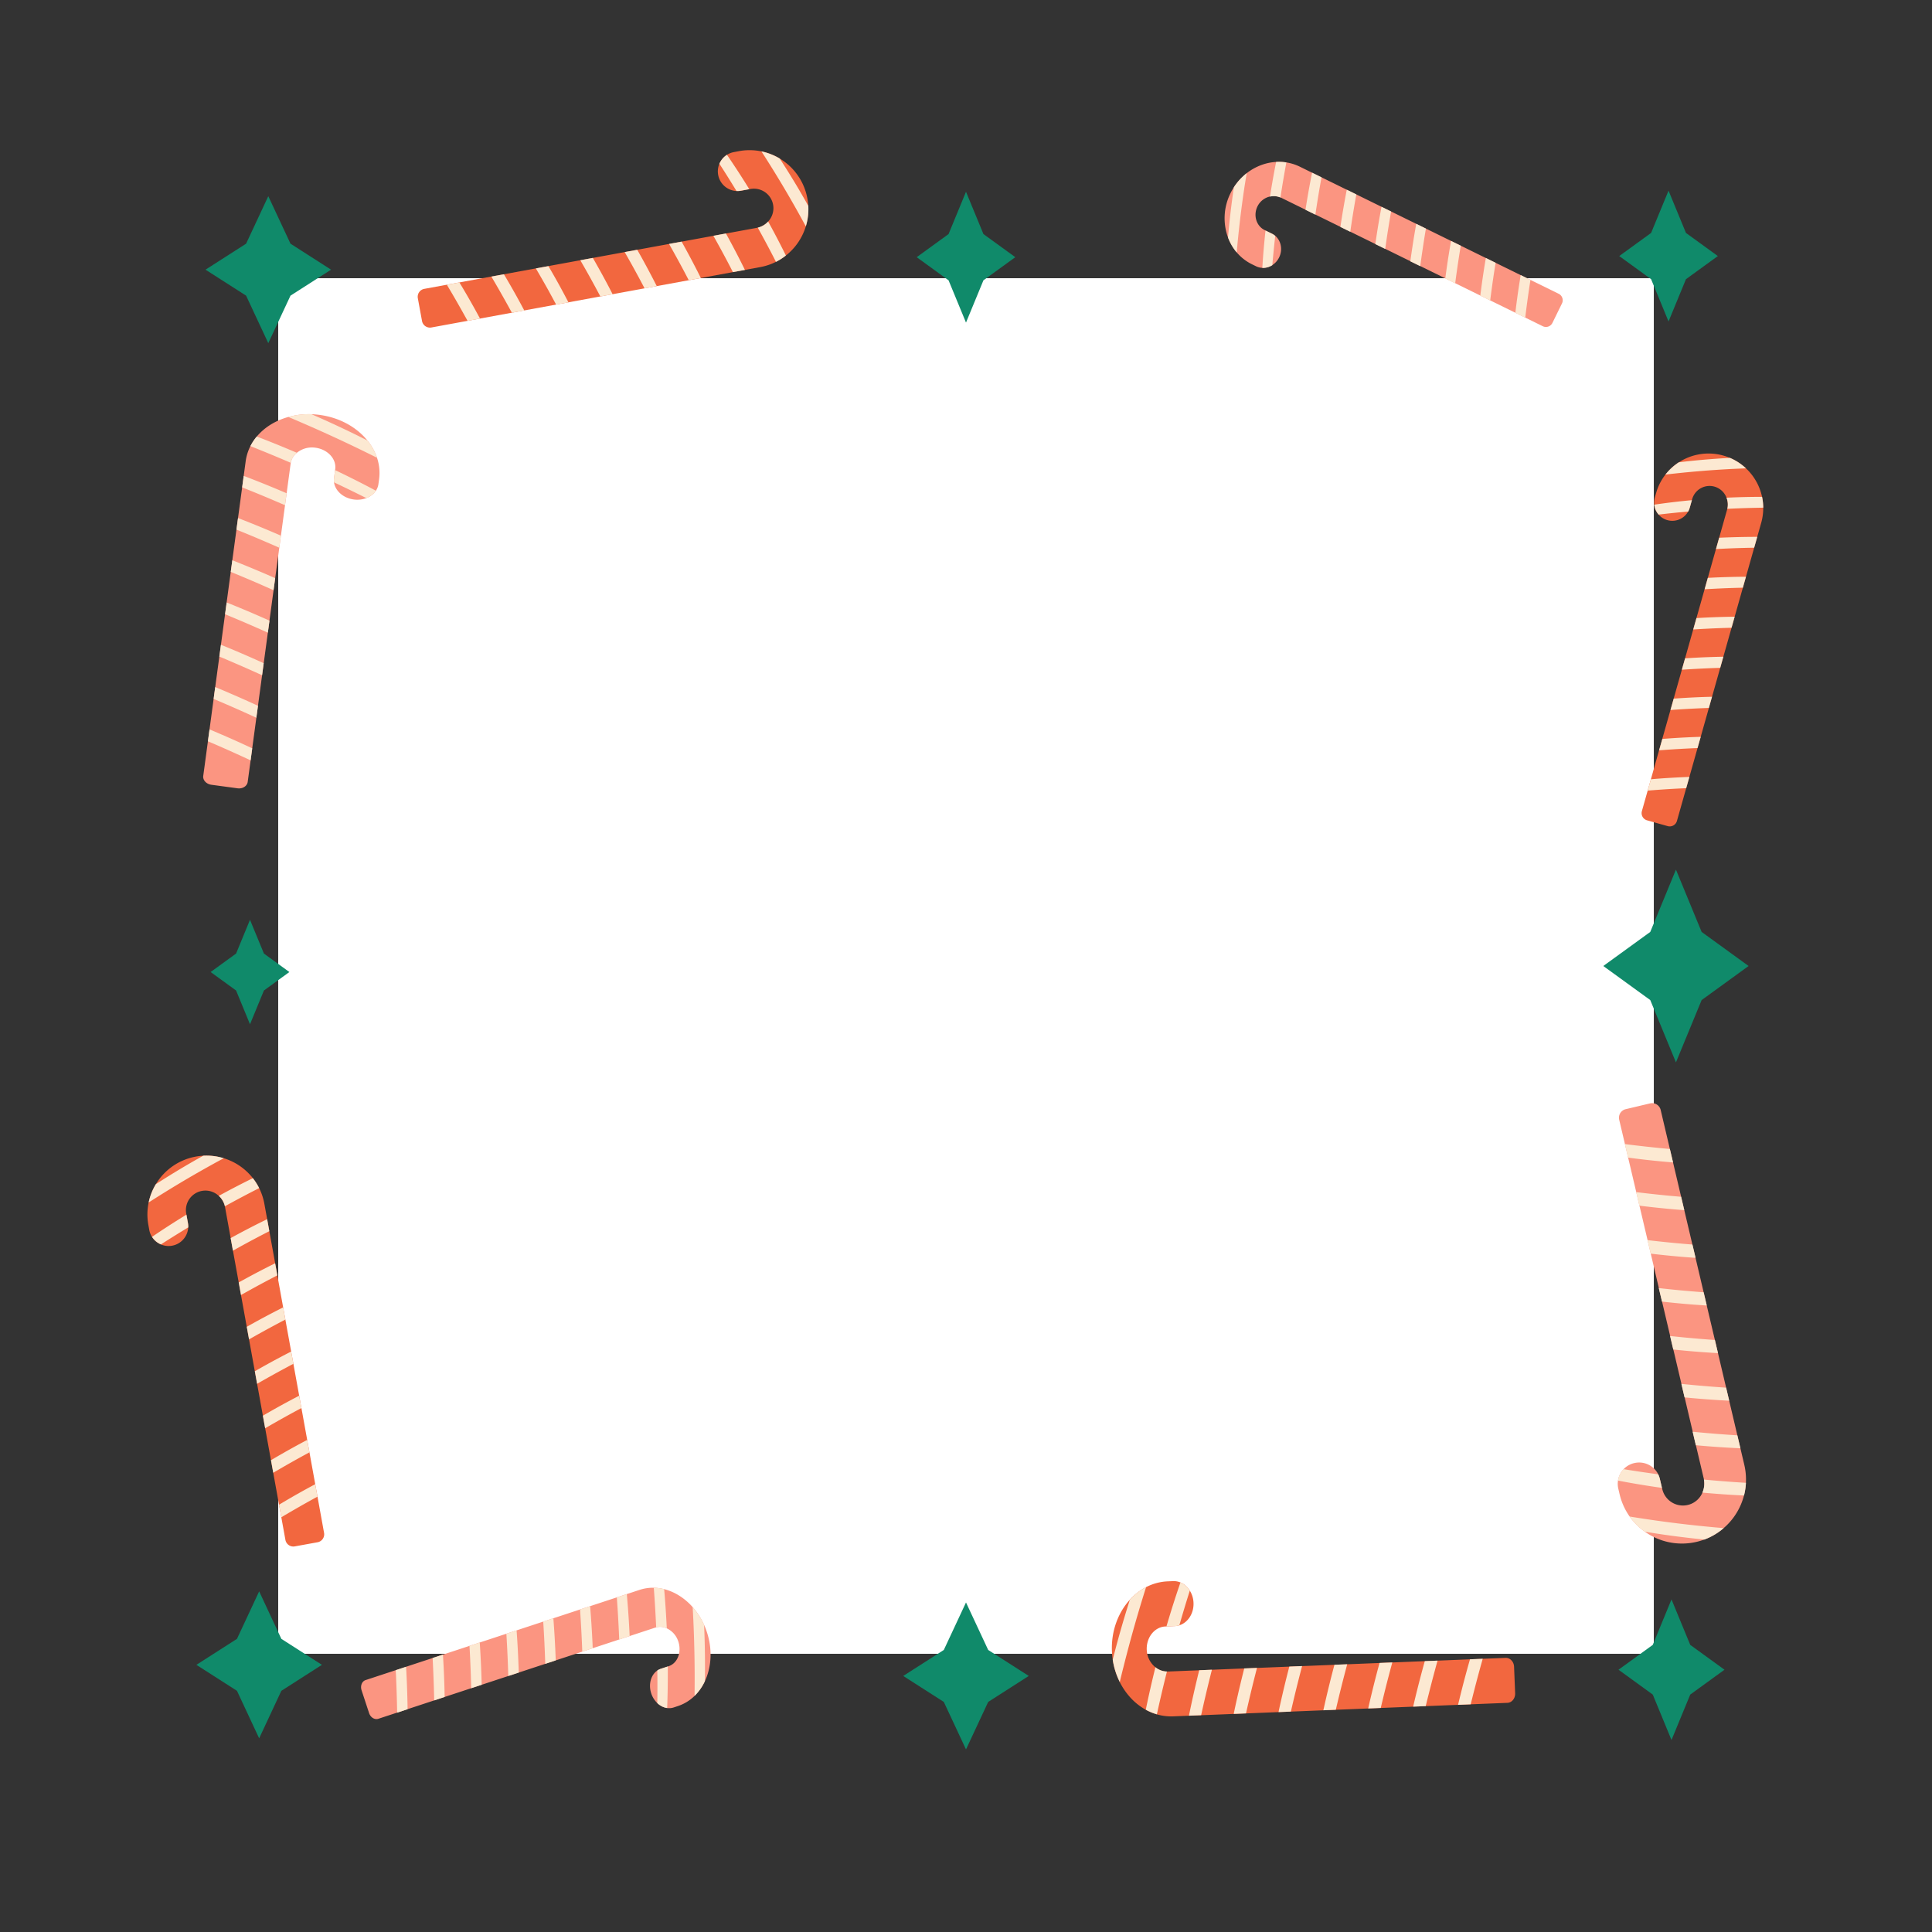 <svg xmlns="http://www.w3.org/2000/svg" viewBox="0 0 2000 2000" width="300" height="300" fill="none"><rect x="0" y="0" width="2000" height="2000" fill="#333333" stroke="none"/><defs><style>.cls-8ne2{fill:#fb9581}.cls-8ne3{fill:#fce9d2}.cls-8ne4{fill:#f2673f}</style></defs><g id="\u0421\u043B\u043E\u0439_13" data-name="\u0421\u043B\u043E\u0439 13"><path d="M287.99 287.99h1424.03v1424.03H287.99z" style="fill:#fff"/><path d="m1719.12 1149 86.57 367.34a66.38 66.38 0 0 1-21.3 65.5 65.8 65.8 0 0 1-20 11.84 67 67 0 0 1-8 2.42 66.14 66.14 0 0 1-53.72-10.56 66.2 66.2 0 0 1-15.67-15.64 66.3 66.3 0 0 1-10.39-23.09l-1.33-5.66a22.07 22.07 0 0 1 2.72-16.69 22 22 0 0 1 2.76-3.58 21.85 21.85 0 0 1 11-6.3 22.09 22.09 0 0 1 26.57 16.44l2.44 10.37a21.93 21.93 0 0 0 41.59 3.74 22.76 22.76 0 0 0 1.59-13.5c0-.27-.11-.53-.17-.79l-87.56-371.56a9.08 9.08 0 0 1 6.67-11.06l25.33-6a9.13 9.13 0 0 1 10.9 6.78" class="cls-8ne2"/><path d="m1728.64 1189.45 3.28 13.89q-5.72-.46-11.52-1-18-1.68-35.05-4l-3.3-14q19.44 2.51 39.87 4.46Zm11.66 49.46 3.26 13.84q-8.52-.63-17.25-1.45-15-1.41-29.24-3.22l-3.31-14q16.68 2.06 34.06 3.72 6.29.58 12.48 1.11m11.7 49.43 3.25 13.78q-11.33-.78-23-1.86-11.93-1.11-23.44-2.5l-3.31-14q13.89 1.65 28.26 3 9.17.87 18.24 1.58m11.6 49.42 3.22 13.69q-14.07-.85-28.72-2.22-8.92-.84-17.63-1.83l-3.31-14q11.08 1.28 22.45 2.35 12.15 1.12 23.99 2.01m11.64 49.39 3.2 13.6q-16.8-.93-34.44-2.56-6-.56-11.84-1.18l-3.31-14q8.25.9 16.67 1.7 15.09 1.42 29.72 2.44m11.63 49.35 3.18 13.52q-19.5-1-40.15-2.86l-6.06-.59-3.3-14q5.4.57 10.88 1.09 18.06 1.7 35.45 2.84m11.62 49.33 3.16 13.41q-22.15-.95-45.85-3.12h-.29l-3.29-14 5.1.49q21.04 2 41.17 3.22m-80.24 45.17 2.18 9.24c-15.85-2.21-31-4.76-45.52-7.55a22.1 22.1 0 0 1 5.81-11.83q17.43 2.85 35.79 5.33a22 22 0 0 1 1.74 4.81m89.14 4a66 66 0 0 1-2 13.13q-20.87-.94-43.1-3a22.76 22.76 0 0 0 1.59-13.5q22.27 2.12 43.51 3.37m-23.01 46.89a65.8 65.8 0 0 1-20 11.84c-21.63-2.1-42.22-4.88-61.71-8.14a66.2 66.2 0 0 1-15.67-15.69c25.85 4.23 53.27 7.88 82.15 10.63q7.65.74 15.23 1.36" class="cls-8ne3"/><path d="m1613.83 304.26-268.08-131.63a49.4 49.4 0 0 0-24.71-5 52.7 52.7 0 0 0-15.86 3.41 56.4 56.4 0 0 0-14.62 8.26 58.6 58.6 0 0 0-13.23 14.5 62 62 0 0 0-3.49 6.17 57.93 57.93 0 0 0-2.6 45.86 51.8 51.8 0 0 0 9 15.44 49 49 0 0 0 15.86 12.34l4.12 2a16.45 16.45 0 0 0 6.49 1.66 17.6 17.6 0 0 0 7-1.14 18.7 18.7 0 0 0 3.34-1.68 19.6 19.6 0 0 0 7.1-8c3.91-8 2-17.17-4-22.32a16 16 0 0 0-3.38-2.21l-7.57-3.72c-9-4.42-12.26-16.1-6.91-25.62a19.1 19.1 0 0 1 12.36-9.15 17.2 17.2 0 0 1 10.81.92l.58.26 271.16 133.15a7.46 7.46 0 0 0 9.94-3.66l9.73-19.82a7.5 7.5 0 0 0-3.04-10.02" class="cls-8ne2"/><path d="m1584.34 289.78-10.14-5c-.52 3.18-1 6.39-1.53 9.62q-2.31 15.07-4 29.45l10.23 5q2-16.38 4.54-33.48Zm-36.09-17.72-10.1-5q-1.23 7.09-2.35 14.41-1.92 12.51-3.38 24.54l10.24 5q1.75-14 3.95-28.59.8-5.18 1.64-10.36m-36.08-17.72-10.05-4.93q-1.68 9.42-3.18 19.19-1.53 10-2.77 19.65l10.24 5q1.52-11.67 3.34-23.7 1.17-7.68 2.42-15.21m-36.06-17.7-10-4.91q-2.16 11.7-4 24-1.15 7.47-2.13 14.78l10.25 5q1.24-9.31 2.69-18.83 1.49-10.18 3.19-20.04m-36.05-17.7-9.92-4.88q-2.67 14-4.94 28.71-.77 5-1.46 9.92l10.25 5q.94-6.92 2-14 1.94-12.57 4.07-24.75m-36.01-17.69-9.87-4.84q-3.17 16.17-5.85 33.45c-.26 1.69-.51 3.38-.76 5.07l10.23 5q.65-4.53 1.34-9.11 2.3-15.1 4.91-29.57m-36-17.67-9.79-4.81q-3.72 18.36-6.79 38.17a2 2 0 0 0 0 .25l10.2 5c.21-1.43.42-2.85.64-4.27q2.64-17.61 5.74-34.34M1316.8 242l-6.75-3.32q-2.19 20.07-3.29 38.63a17.6 17.6 0 0 0 7-1.14 18.7 18.7 0 0 0 3.34-1.68q1.29-14.79 3-30.28a16 16 0 0 0-3.3-2.21m14.84-73.83a49.6 49.6 0 0 0-10.6-.51q-3.46 17.29-6.36 35.89a17.2 17.2 0 0 1 10.81.92q2.85-18.66 6.15-36.3m-41.08 11.17a58.6 58.6 0 0 0-13.23 14.5 805 805 0 0 0-6.09 52 51.8 51.8 0 0 0 9 15.44c1.91-21.94 4.59-45.06 8.26-69.22q1.03-6.39 2.06-12.72" class="cls-8ne3"/><path d="m210.4 803.23 43.93-325.8a48.9 48.9 0 0 1 4.88-15.6 52.3 52.3 0 0 1 6.6-9.93A60.3 60.3 0 0 1 280 439.67a70.7 70.7 0 0 1 18.4-8 79.6 79.6 0 0 1 23.94-2.87 87 87 0 0 1 8.74.73c20.71 2.79 38.26 12.84 49.3 26.51a57 57 0 0 1 9.93 17.91 49.16 49.16 0 0 1 2.12 22.13l-.68 5a16.35 16.35 0 0 1-2.64 6.93 19.3 19.3 0 0 1-5.92 5.64 22 22 0 0 1-4 2 26.6 26.6 0 0 1-13 1.42c-10.89-1.47-19.16-9-20.42-17.72a16.2 16.2 0 0 1 0-4.46l1.24-9.2c1.47-10.95-8.45-21.25-21.92-22.38a24.72 24.72 0 0 0-17.81 5.44 17.87 17.87 0 0 0-6.28 10.36c0 .23-.08.46-.11.69l-44.46 329.55c-.57 4.37-5.21 7.41-10.48 6.7l-27.11-3.66c-5.25-.71-9.03-4.81-8.44-9.16" class="cls-8ne2"/><path d="m215.23 767.39 1.66-12.32q5.48 2.29 11 4.67 17.19 7.38 33.2 14.93l-1.67 12.43q-18.3-8.54-37.78-17Zm5.92-43.87 1.65-12.27q8.19 3.36 16.52 7 14.27 6.13 27.73 12.38L265.37 743q-15.74-7.24-32.3-14.41-5.98-2.59-11.92-5.07m5.91-43.84 1.65-12.22q10.89 4.41 22 9.2 11.37 4.89 22.24 9.86L271.31 699q-13.11-6-26.82-11.9-8.78-3.83-17.43-7.42m5.94-43.83 1.64-12.15q13.57 5.41 27.56 11.42 8.52 3.66 16.76 7.37l-1.68 12.45q-10.49-4.73-21.33-9.41-11.61-4.99-22.95-9.68m5.88-43.85 1.62-12q16.26 6.38 33.1 13.6 5.7 2.45 11.26 4.92L283.18 611q-7.81-3.5-15.84-7-14.34-6.22-28.46-12m5.9-43.73 1.62-12q18.9 7.31 38.6 15.73c1.93.83 3.86 1.66 5.77 2.5l-1.66 12.5c-3.41-1.51-6.87-3-10.35-4.52q-17.22-7.48-33.98-14.21m5.9-43.74 1.6-11.9q21.54 8.17 44.16 17.87l.27.12L295 523l-4.86-2.11q-20.03-8.65-39.46-16.36m95.12-9.66 1.1-8.2q22.29 10.63 42.27 21.33a19.3 19.3 0 0 1-5.92 5.64 22 22 0 0 1-4 2q-16.18-8.14-33.45-16.3a16.2 16.2 0 0 1 0-4.47m-86.59-33.04a52.3 52.3 0 0 1 6.6-9.93q20.28 7.74 41.5 16.83a17.87 17.87 0 0 0-6.31 10.38q-21.26-9.16-41.79-17.28m39.23-30.2a79.6 79.6 0 0 1 23.94-2.87c20.61 8.94 40 18.09 58 27.24a57 57 0 0 1 9.93 17.91c-24-12.07-49.82-24.2-77.34-36.08q-7.27-3.17-14.53-6.2" class="cls-8ne3"/><path d="m378.45 1739.22 283.67-93.39a44.2 44.2 0 0 1 14.68-2.21 47.2 47.2 0 0 1 10.74 1.46 54.4 54.4 0 0 1 15.63 6.76 64.2 64.2 0 0 1 13.88 11.85 72.1 72.1 0 0 1 11.84 18.43 74 74 0 0 1 2.88 7.43c5.94 18 4.69 36.36-2.09 50.81A51.9 51.9 0 0 1 719 1755.6a44.65 44.65 0 0 1-17.24 10.52l-4.37 1.44a15 15 0 0 1-6.71.59 17.6 17.6 0 0 1-7-2.6 20 20 0 0 1-3.19-2.48 24.2 24.2 0 0 1-6.34-10.08c-3.12-9.48-.27-19.22 6.37-23.71a14.8 14.8 0 0 1 3.65-1.79l8-2.64c9.53-3.14 14-15.33 9.59-26.79a22.52 22.52 0 0 0-11.51-12.4 16.27 16.27 0 0 0-11-1.05l-.61.19-286.93 94.47c-3.8 1.27-8.12-1.31-9.64-5.91l-7.77-23.6c-1.49-4.57.36-9.29 4.15-10.54" class="cls-8ne2"/><path d="m409.65 1729 10.73-3.53q.3 5.38.56 10.85.78 17 1 33.06l-10.82 3.56q-.3-18.35-1.14-37.6Zm38.2-12.62 10.69-3.52q.49 8 .88 16.26.65 14.09.88 27.57l-10.83 3.56q-.33-15.72-1.05-32.11-.25-5.92-.57-11.76m38.15-12.57 10.63-3.5q.72 10.65 1.23 21.65.53 11.25.77 22.1l-10.84 3.57q-.31-13.1-.92-26.64-.36-8.68-.87-17.18m38.18-12.57 10.58-3.48q1 13.24 1.61 27.06c.26 5.61.47 11.14.63 16.62l-10.85 3.56q-.28-10.46-.77-21.17-.51-11.43-1.2-22.59m38.15-12.56 10.5-3.45q1.24 15.81 2 32.43.25 5.64.45 11.16l-10.84 3.57q-.26-7.77-.6-15.7-.61-14.23-1.51-28.01m38.11-12.54 10.43-3.44q1.54 18.35 2.46 37.81c.09 1.91.17 3.82.24 5.71l-10.82 3.57q-.18-5.1-.41-10.26-.76-17.02-1.9-33.39m38.09-12.54 10.35-3.41a999 999 0 0 1 2.92 43.17 2 2 0 0 1 0 .27l-10.8 3.56c-.07-1.6-.13-3.2-.21-4.81q-.86-19.84-2.26-38.78m45.64 73.89 7.13-2.35q.15 22.42-.65 43a17.6 17.6 0 0 1-7-2.6 20 20 0 0 1-3.19-2.48q.22-16.46 0-33.79a14.8 14.8 0 0 1 3.71-1.78m-7.37-83.87a47.2 47.2 0 0 1 10.74 1.46q1.71 19.64 2.72 40.58a16.27 16.27 0 0 0-11-1.05q-.94-21-2.46-40.99m40.25 20.07a72.1 72.1 0 0 1 11.84 18.43c.88 20.38 1.09 39.82.79 58.24A51.9 51.9 0 0 1 719 1755.6c.33-24.43 0-50.31-1.21-77.52q-.34-7.26-.74-14.39" class="cls-8ne3"/><path d="m1735.94 849.89 87.24-308.61a56.3 56.3 0 0 0 2.12-15.72 55.3 55.3 0 0 0-1.22-11.23 56.66 56.66 0 0 0-16.63-29.48 56 56 0 0 0-16.63-10.85 60 60 0 0 0-6.72-2.36 56.43 56.43 0 0 0-46.13 6.92 56.2 56.2 0 0 0-13.91 12.72 55.8 55.8 0 0 0-9.7 19.2l-1.34 4.76a18.83 18.83 0 0 0 13 23.19 18.83 18.83 0 0 0 21.57-8.93 19.3 19.3 0 0 0 1.66-4l2.46-8.72a18.71 18.71 0 0 1 35.55-1.59 19.4 19.4 0 0 1 .86 11.53c-.06.22-.11.45-.18.67l-88.23 312.15a7.73 7.73 0 0 0 5.27 9.64l21.35 6a7.77 7.77 0 0 0 9.61-5.29" class="cls-8ne4"/><path d="m1745.54 815.94 3.3-11.67c-3.26.12-6.54.25-9.84.42q-15.4.73-30 2l-3.32 11.77q16.63-1.4 34.11-2.27Zm11.74-41.55 3.29-11.63q-7.27.22-14.75.58-12.77.61-25 1.61l-3.33 11.79q14.26-1.11 29.14-1.87 5.37-.27 10.65-.48m11.72-41.53 3.27-11.57c-6.44.15-13 .37-19.64.7s-13.48.74-20 1.23l-3.36 11.78q11.88-.87 24.17-1.49 7.88-.38 15.56-.65m11.76-41.51 3.25-11.51q-12 .2-24.54.79-7.63.38-15.08.88l-3.33 11.8q9.48-.66 19.2-1.14 10.4-.52 20.5-.82m11.73-41.5 3.23-11.43q-14.34.15-29.42.86c-3.41.17-6.78.36-10.13.56l-3.33 11.79q7-.45 14.25-.81 12.91-.65 25.4-.97m11.72-41.46 3.21-11.35q-16.64.06-34.3.89l-5.18.27-3.33 11.8c3.08-.19 6.19-.35 9.31-.51q15.44-.8 30.29-1.1m11.71-41.39 3.18-11.26q-18.88 0-39.15.9h-.25l-3.32 11.75 4.36-.23q18-.94 35.18-1.16m-66.66-41.48 2.19-7.76q-20.35 1.9-39 4.67a18.8 18.8 0 0 0 4.51 10.27q14.94-1.77 30.67-3.16a19.3 19.3 0 0 0 1.63-4.02m76.04.04a55.3 55.3 0 0 0-1.22-11.23c-11.87 0-24.16.28-36.81.88a19.4 19.4 0 0 1 .86 11.53q19.05-.94 37.17-1.18m-17.86-40.71a56 56 0 0 0-16.62-10.85c-18.5 1-36.14 2.54-52.85 4.56a56.2 56.2 0 0 0-13.91 12.72c22.18-2.61 45.66-4.65 70.34-5.89q6.6-.3 13.04-.54" class="cls-8ne3"/><path d="M446.61 339 787 276.5a60.8 60.8 0 0 0 16.25-5.43 60 60 0 0 0 10.28-6.54 60.94 60.94 0 0 0 20.63-30.15 60.6 60.6 0 0 0 2.56-21.26 63 63 0 0 0-.92-7.63 60.9 60.9 0 0 0-28.67-41.38 60.6 60.6 0 0 0-18.94-7.4 60.4 60.4 0 0 0-23.22-.25l-5.24 1a19.9 19.9 0 0 0-7.21 2.83 20.3 20.3 0 0 0-5.81 5.61 21 21 0 0 0-2 3.65 20.35 20.35 0 0 0 17.68 28.2 20 20 0 0 0 4.67-.31l9.62-1.76a20.19 20.19 0 0 1 18.48 33.66 20.9 20.9 0 0 1-10.76 6.33l-.72.15L439.36 299a8.35 8.35 0 0 0-6.83 9.7l4.33 23.55a8.38 8.38 0 0 0 9.75 6.75" class="cls-8ne4"/><path d="m484.06 332.16 12.87-2.36q-2.51-4.65-5.09-9.34-8.05-14.55-16.26-28.08l-13 2.39q9.27 15.45 18.45 32Zm45.83-8.42 12.83-2.36q-3.68-6.94-7.58-14-6.69-12.08-13.48-23.45l-13 2.39q7.87 13.29 15.68 27.33 2.82 5.06 5.55 10.09m45.82-8.42 12.76-2.32q-4.82-9.25-10-18.7-5.34-9.63-10.75-18.82l-13 2.39q6.51 11.08 13 22.7 4.06 7.43 7.99 14.75m45.79-8.41 12.69-2.33q-5.91-11.55-12.46-23.39-4-7.21-8-14.18l-13 2.39q5.14 8.87 10.25 18.05 5.41 9.81 10.52 19.46m45.77-8.41 12.61-2.32q-7-13.81-14.85-28.08-2.67-4.83-5.36-9.54l-13 2.39q3.8 6.62 7.58 13.41 6.75 12.2 13.02 24.14m45.73-8.4 12.52-2.3q-8-16.08-17.2-32.79l-2.73-4.89-13 2.39c1.64 2.89 3.29 5.82 4.92 8.77q8.14 14.58 15.49 28.82m45.72-8.4 12.43-2.28q-9-18.33-19.53-37.49l-.13-.24-13 2.38 2.3 4.12q9.49 16.99 17.93 33.51m8.36-84.3 8.57-1.57a835 835 0 0 0-23.12-35.58 20.3 20.3 0 0 0-5.81 5.61 21 21 0 0 0-2 3.65q8.84 13.63 17.68 28.2a20 20 0 0 0 4.68-.31m36.2 73.67a60 60 0 0 0 10.28-6.54q-8.47-17.23-18.38-35.23a20.9 20.9 0 0 1-10.76 6.33q9.99 18 18.86 35.44m30.91-36.69a60.6 60.6 0 0 0 2.56-21.26 829 829 0 0 0-29.59-49 60.6 60.6 0 0 0-18.94-7.4c13.09 20.23 26.26 42 39.21 65.31q3.44 6.19 6.76 12.35" class="cls-8ne3"/><path d="m335.46 1586.76-61.78-340.56a61 61 0 0 0-5.4-16.26 60 60 0 0 0-6.51-10.3 61.1 61.1 0 0 0-30.11-20.64 60.5 60.5 0 0 0-21.25-2.61 63 63 0 0 0-7.64.9 61 61 0 0 0-41.44 28.58 60.3 60.3 0 0 0-7.45 18.93 60.3 60.3 0 0 0-.3 23.22l.95 5.24a20.18 20.18 0 0 0 8.42 13 20.6 20.6 0 0 0 3.65 2 20.35 20.35 0 0 0 28.24-17.61 20.7 20.7 0 0 0-.3-4.68l-1.75-9.62A20.19 20.19 0 0 1 226.5 1238a20.8 20.8 0 0 1 6.3 10.77l.15.73 62.49 344.48a8.34 8.34 0 0 0 9.69 6.84l23.56-4.27a8.38 8.38 0 0 0 6.77-9.79" class="cls-8ne4"/><path d="m328.67 1549.3-2.34-12.88c-3.1 1.66-6.22 3.34-9.35 5.07q-14.57 8-28.11 16.19l2.35 13q15.48-9.24 32-18.38Zm-8.32-45.85-2.35-12.84q-7 3.66-14 7.55-12.09 6.66-23.48 13.43l2.35 13q13.32-7.85 27.37-15.63 5.08-2.79 10.11-5.51m-8.35-45.84-2.32-12.77q-9.25 4.8-18.71 10-9.64 5.31-18.85 10.7l2.36 13q11.1-6.48 22.73-12.91 7.47-4.1 14.79-8.02m-8.28-45.81-2.3-12.7q-11.57 5.9-23.42 12.41-7.23 4-14.2 8l2.36 13q8.88-5.13 18.08-10.21 9.83-5.41 19.48-10.5m-8.31-45.8-2.29-12.61q-13.83 6.94-28.11 14.78-4.85 2.67-9.55 5.34l2.36 13q6.63-3.78 13.43-7.55 12.2-6.72 24.16-12.96m-8.3-45.74-2.27-12.53q-16.09 7.95-32.82 17.13c-1.64.9-3.28 1.81-4.9 2.72l2.36 13c2.89-1.64 5.83-3.27 8.77-4.9q14.61-8.09 28.86-15.42m-8.3-45.74-2.25-12.43q-18.35 8.91-37.56 19.45l-.23.13 2.35 13 4.12-2.29q17.05-9.44 33.57-17.86m-84.27-8.52-1.54-8.6q-18.82 11.52-35.63 23a20.1 20.1 0 0 0 5.6 5.81 20.6 20.6 0 0 0 3.65 2q13.65-8.79 28.24-17.61a20.7 20.7 0 0 0-.32-4.6m73.74-36.06a60 60 0 0 0-6.51-10.3q-17.26 8.46-35.27 18.31a20.8 20.8 0 0 1 6.3 10.77q18.02-9.95 35.48-18.78M231.66 1199a60.5 60.5 0 0 0-21.25-2.61c-17.48 9.7-33.84 19.6-49.08 29.48a60.3 60.3 0 0 0-7.45 18.93c20.26-13 42.05-26.17 65.4-39.07q6.21-3.47 12.38-6.73" class="cls-8ne3"/><path d="m1560.5 1762.77-345.84 14a53.3 53.3 0 0 1-17.05-2.07 55.8 55.8 0 0 1-11.5-4.77 62.5 62.5 0 0 1-15.25-11.89 70.3 70.3 0 0 1-11.67-16.76 77.1 77.1 0 0 1-7.3-23.15 84 84 0 0 1-.83-8.77c-.84-20.94 6.41-40 18.59-53.37a60.1 60.1 0 0 1 16.79-13 53.6 53.6 0 0 1 22.57-6l5.32-.22a17.9 17.9 0 0 1 7.67 1.39 20.5 20.5 0 0 1 6.93 4.85 23 23 0 0 1 2.76 3.6 25.7 25.7 0 0 1 3.83 12.62c.45 11-5.84 20.51-14.68 23.29a17.8 17.8 0 0 1-4.63.8l-9.76.4c-11.62.47-20.51 12.08-19.25 25.59a24.36 24.36 0 0 0 8.85 16.63 19.25 19.25 0 0 0 11.91 4.43h.74l349.82-14.13c4.64-.22 8.63 3.83 8.84 9.17l1.11 27.42c.23 5.29-3.35 9.75-7.97 9.94" class="cls-8ne4"/><path d="m1522.46 1764.3-13.08.53c.93-3.88 1.87-7.78 2.85-11.7q4.56-18.27 9.5-35.43l13.18-.53q-5.54 19.59-10.75 40.31c-.57 2.28-1.16 4.52-1.7 6.82m-46.56 1.88-13 .53q2-8.68 4.22-17.55 3.78-15.17 7.83-29.57l13.2-.53q-4.66 16.82-9.1 34.45-1.63 6.38-3.15 12.67m-46.55 1.88-13 .53q2.59-11.55 5.55-23.39 3-12.1 6.21-23.72l13.22-.53q-3.84 14-7.5 28.59-2.3 9.35-4.48 18.52m-46.52 1.88-12.89.52q3.15-14.37 6.85-29.24 2.26-9.06 4.62-17.85l13.22-.53q-3 11.19-5.91 22.73-3.09 12.32-5.89 24.37m-46.5 1.88-12.81.52q3.68-17.19 8.12-35.09 1.52-6.06 3.07-12l13.22-.54q-2.21 8.34-4.35 16.88-3.85 15.31-7.25 30.23m-46.46 1.88-12.73.51q4.15-20 9.36-40.92.76-3.09 1.55-6.15l13.2-.53q-1.43 5.46-2.82 11-4.61 18.39-8.56 36.09m-46.44 1.87-12.63.51q4.59-22.71 10.56-46.76c0-.1 0-.2.07-.3l13.16-.53c-.44 1.72-.87 3.44-1.31 5.17q-5.35 21.34-9.85 41.91m-27.21-92.26-8.7.35q7-23.88 14.49-45.51a20.5 20.5 0 0 1 6.93 4.85 23 23 0 0 1 2.76 3.6q-5.52 17.42-10.85 35.91a17.8 17.8 0 0 1-4.63.8m-18.61 91.35a55.8 55.8 0 0 1-11.5-4.77q4.37-21.39 10-44a19.25 19.25 0 0 0 11.91 4.43q-5.7 22.68-10.41 44.34m-38.42-33.43a77.1 77.1 0 0 1-7.3-23.15c5.55-21.94 11.54-42.66 17.76-62.14a60.1 60.1 0 0 1 16.79-13c-8.18 25.87-16.09 53.47-23.44 82.76q-2 7.83-3.81 15.53" class="cls-8ne3"/><path d="m1734.93 900.23 26.59 64.5 48.62 35.27-48.62 35.27-26.59 64.5-26.59-64.5-48.62-35.27 48.62-35.27zm-4.6 755.5 19.39 47.04 35.46 25.72-35.46 25.73-19.39 47.04-19.39-47.04-35.46-25.73 35.46-25.72zm-3.07-1458.37 18.04 43.77 33 23.94-33 23.94-18.04 43.77-18.05-43.77-32.99-23.94 32.99-23.94zM1000 198.53l18.05 43.77 32.99 23.94-32.99 23.93-18.05 43.77-18.05-43.77-32.99-23.93 32.99-23.94zm-722.27 4.56 22.98 49.17 42 26.9-42 26.89-22.98 49.18-22.97-49.18-42.01-26.89 42.01-26.9zM1000 1658.86l22.97 49.17 42.01 26.9-42.01 26.9L1000 1811l-22.97-49.17-42.01-26.9 42.01-26.9zm-731.72-11.5 22.97 49.18 42.01 26.89-42.01 26.9-22.97 49.18-22.97-49.18-42.01-26.9 42.01-26.89zm-9.48-695.19-14.41 34.96-26.35 19.11 26.35 19.12 14.41 34.96 14.41-34.96 26.35-19.12-26.35-19.11z" style="fill:#108a6a"/></g></svg>
